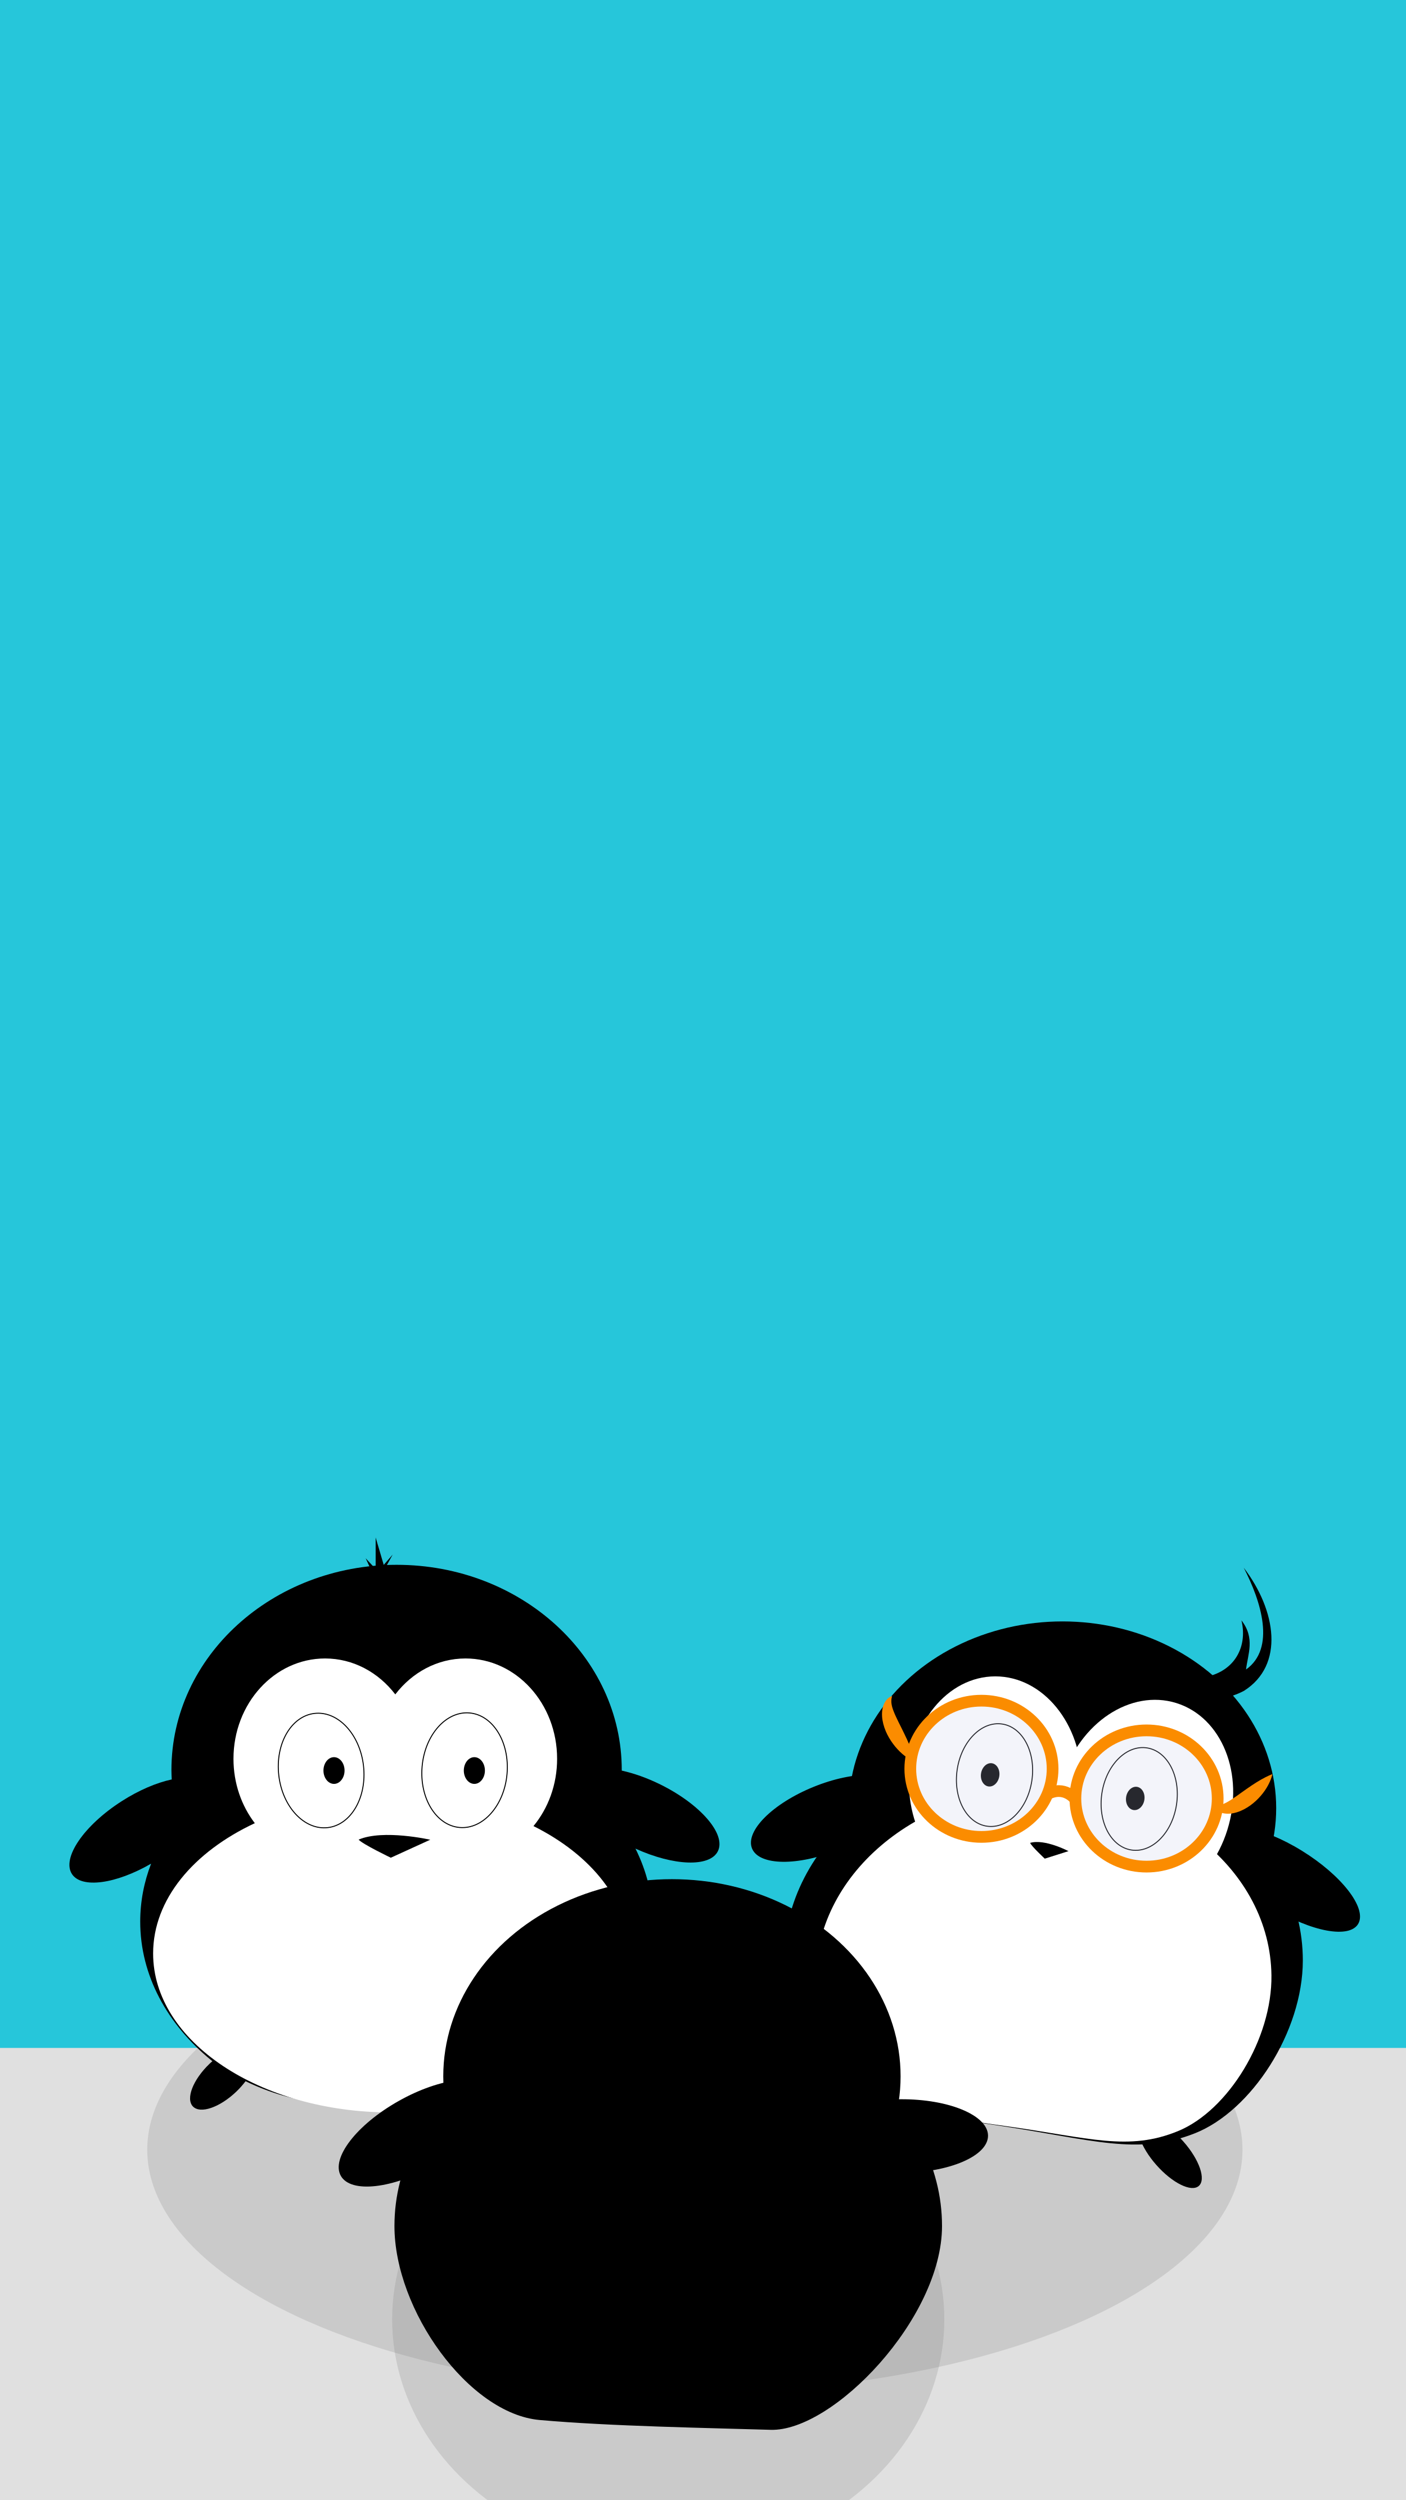 <?xml version="1.0" encoding="utf-8"?>
<!-- Generator: Adobe Illustrator 16.0.0, SVG Export Plug-In . SVG Version: 6.00 Build 0)  -->
<!DOCTYPE svg PUBLIC "-//W3C//DTD SVG 1.1//EN" "http://www.w3.org/Graphics/SVG/1.1/DTD/svg11.dtd">
<svg version="1.1" id="Calque_1" xmlns="http://www.w3.org/2000/svg" xmlns:xlink="http://www.w3.org/1999/xlink" x="0px" y="0px"
	 width="360px" height="640px" viewBox="270 163.074 360 640" enable-background="new 270 163.074 360 640" xml:space="preserve">
<rect x="270" y="163.074" width="360" height="640" fill="#333333" stroke="none"/>
<g>
	<rect x="-13.289" y="371.826" fill="#E0E0E0" width="818.535" height="847.599"/>
	<rect x="-13.5" y="-27.605" fill="#26C6DA" width="843.017" height="714.898"/>
</g>
<ellipse opacity="0.2" fill="#757575" cx="441.099" cy="756.78" rx="70.691" ry="61.179"/>
<ellipse opacity="0.2" fill="#757575" cx="447.918" cy="713.352" rx="140.215" ry="62.096"/>
<g>
	<path d="M439.069,619.847c-3.41-1.683-6.792-2.862-9.876-3.544c0.001-0.055,0.006-0.106,0.006-0.161
		c0-29.005-25.813-52.517-57.653-52.517c-31.842,0-57.653,23.512-57.653,52.517c0,0.813,0.038,1.618,0.079,2.423
		c-3.836,0.819-8.354,2.709-12.816,5.57c-9.662,6.195-15.37,14.531-12.749,18.619c2.444,3.811,11.268,2.577,20.283-2.631
		c-1.808,4.697-2.789,9.675-2.789,14.835c0,13.756,6.909,26.25,18.161,35.472c0.096,0.079,0.215,0.166,0.318,0.248
		c-0.24,0.211-0.478,0.427-0.713,0.652c-4.25,4.069-6.162,8.97-4.272,10.943s6.867,0.271,11.117-3.8
		c0.899-0.861,1.688-1.76,2.362-2.661c5.632,2.73,12.865,5.179,20.211,5.44c39.184,3.103,53.646-3.221,54.484-3.771
		c0.925-0.607,1.837-1.224,2.737-1.85c0.658,0.93,1.432,1.86,2.319,2.756c4.144,4.178,9.077,6.003,11.018,4.077
		c1.939-1.924,0.15-6.87-3.995-11.048c-0.564-0.568-1.143-1.088-1.726-1.566c11.373-9.531,19.268-20.937,19.268-34.893
		c0-6.592-1.593-12.891-4.483-18.683c9.783,4.451,19.054,4.808,21.104,0.654C455.96,632.576,449.36,624.929,439.069,619.847z"/>
	<path fill="#FFFFFF" d="M406.596,630.505c3.758-4.556,6.049-10.593,6.049-17.218c0-14.188-10.5-25.688-23.452-25.688
		c-7.223,0-13.68,3.578-17.981,9.2c-4.302-5.622-10.758-9.2-17.981-9.2c-12.952,0-23.452,11.5-23.452,25.688
		c0,6.271,2.055,12.015,5.463,16.476c-15.737,7.357-26.037,19.546-26.037,33.35c0,22.472,27.281,40.691,60.934,40.691
		s60.935-18.22,60.935-40.691C431.071,649.768,421.453,637.925,406.596,630.505z"/>
	
		<ellipse transform="matrix(0.993 -0.116 0.116 0.993 -69.308 45.199)" fill="#FFFFFF" stroke="#000000" stroke-width="0.25" stroke-miterlimit="10" cx="352.512" cy="616.287" rx="10.916" ry="14.717"/>
	
		<ellipse transform="matrix(0.996 0.087 -0.087 0.996 55.007 -31.473)" fill="#FFFFFF" stroke="#000000" stroke-width="0.25" stroke-miterlimit="10" cx="389.118" cy="616.288" rx="10.916" ry="14.717"/>
	<ellipse stroke="#FFFFFF" stroke-width="0.5" stroke-miterlimit="10" cx="355.52" cy="616.285" rx="2.951" ry="3.672"/>
	<ellipse stroke="#FFFFFF" stroke-width="0.5" stroke-miterlimit="10" cx="391.458" cy="616.285" rx="2.951" ry="3.672"/>
	<path d="M370.064,638.604l10.098-4.607c0,0-12.041-2.729-18.331-0.032C362.697,635.073,370.064,638.604,370.064,638.604z"/>
</g>
<polygon points="366.182,567.454 363.624,561.945 366.182,564.7 366.182,556.626 368.253,563.654 370.55,560.995 368.661,564.415 
	370.55,564.795 369.41,567.454 "/>
<g>
	<g>
		
			<ellipse transform="matrix(-0.926 0.378 -0.378 -0.926 1165.132 1028.285)" cx="481.75" cy="628.375" rx="20.461" ry="8.654"/>
		<path d="M486.606,691.61c1.861,2.172-0.022,6.764-4.207,10.258c-4.185,3.495-9.084,4.569-10.944,2.397
			c-1.861-2.172,0.021-6.765,4.206-10.259C479.845,690.513,484.744,689.438,486.606,691.61z"/>
		<path d="M562.166,705.915c1.909-1.66,6.766,0.734,10.846,5.348c4.082,4.614,5.842,9.7,3.933,11.359
			c-1.91,1.661-6.767-0.733-10.848-5.348C562.017,712.662,560.256,707.575,562.166,705.915z"/>
		<path d="M617.83,655.404c2.115-4.027-4.382-12.354-14.515-18.602c-10.133-6.247-20.062-8.046-22.177-4.02
			c-2.117,4.026,4.38,12.354,14.513,18.6C605.784,657.63,615.714,659.431,617.83,655.404z"/>
		<ellipse cx="542.043" cy="625.905" rx="54.72" ry="47.79"/>
		<path d="M603.582,664.905c0,18.244-13.134,38.562-27.732,44.276s-25.991,1.622-49.764-1.958
			c-22.019-3.316-46.969-6.959-49.711-21.835c-3.501-6.276-5.638-12.964-5.638-20.483c0-30.08,29.737-54.464,66.423-54.464
			S603.582,634.825,603.582,664.905z"/>
		<path fill="#FFFFFF" d="M595.547,668.693c0.208,16.297-11.098,34.593-23.854,39.86c-12.758,5.271-22.808,1.741-43.729-1.19
			c-19.374-2.717-41.329-5.692-43.907-18.951c-3.146-5.568-5.1-11.517-5.184-18.235c-0.343-26.87,25.498-48.986,57.718-49.396
			C568.808,620.37,595.205,641.821,595.547,668.693z"/>
		<ellipse fill="#FFFFFF" cx="524.848" cy="619.279" rx="22.125" ry="27.098"/>
		
			<ellipse transform="matrix(0.955 0.297 -0.297 0.955 211.262 -139.076)" fill="#FFFFFF" cx="562.806" cy="624.93" rx="22.124" ry="27.097"/>
		<path d="M570.274,592.461c0.046-0.036,0.352,0.432,0.352,0.432c-6.891-0.618-13.96-6.003-17.842-11.025
			c0.392,4.189,4.178,8.164,9.201,11.332c9.743,5.864,19.512,6.378,26.521,2.691c10.418-6.582,8.322-20.555-0.061-31.533
			c4.485,8.633,8.235,20.636,0.599,26.066c0.429-3.838,2.402-8.018-1.177-12.572c1.718,7.105-2.118,13.836-10.778,14.727
			C573.284,592.885,570.274,592.461,570.274,592.461z"/>
	</g>
	
		<ellipse transform="matrix(0.989 0.149 -0.149 0.989 98.024 -71.346)" fill="#FFFFFF" stroke="#000000" stroke-width="0.25" stroke-miterlimit="10" cx="524.389" cy="617.458" rx="9.661" ry="13.216"/>
	
		<ellipse transform="matrix(0.989 0.15 -0.15 0.989 98.738 -71.622)" stroke="#FFFFFF" stroke-width="0.5" stroke-miterlimit="10" cx="523.143" cy="617.33" rx="2.612" ry="3.25"/>
	
		<ellipse transform="matrix(0.989 0.149 -0.149 0.989 99.383 -76.82)" fill="#FFFFFF" stroke="#000000" stroke-width="0.25" stroke-miterlimit="10" cx="561.395" cy="623.591" rx="9.662" ry="13.216"/>
	
		<ellipse transform="matrix(0.989 0.15 -0.15 0.989 100.21 -77.2)" stroke="#FFFFFF" stroke-width="0.5" stroke-miterlimit="10" cx="560.147" cy="623.463" rx="2.612" ry="3.249"/>
	<ellipse opacity="0.2" fill="#C5CAE9" cx="521.295" cy="615.641" rx="18.236" ry="17.453"/>
	<path d="M537.511,638.845l6.067-1.926c0,0-6.057-3.2-9.813-2.116C534.072,635.643,537.511,638.845,537.511,638.845z"/>
	
		<ellipse opacity="0.2" fill="#C5CAE9" stroke="#FDD835" stroke-miterlimit="10" cx="563.586" cy="623.59" rx="18.237" ry="17.455"/>
	
		<ellipse fill="none" stroke="#FB8C00" stroke-width="3" stroke-miterlimit="10" cx="563.566" cy="623.444" rx="18.217" ry="17.436"/>
	
		<ellipse fill="none" stroke="#FB8C00" stroke-width="3" stroke-miterlimit="10" cx="521.295" cy="615.84" rx="18.217" ry="17.435"/>
	<path fill="none" stroke="#FB8C00" stroke-width="3" stroke-miterlimit="10" d="M538.019,622.401
		c4.6-2.518,7.331,1.287,7.331,1.287"/>
	<g>
		<path fill="#FB8C00" d="M504.284,614.094c0,0-0.326-0.114-0.83-0.386c-0.509-0.267-1.197-0.69-1.938-1.282
			c-1.492-1.172-3.17-3.058-4.327-5.352c-0.572-1.146-1.014-2.395-1.223-3.654c-0.114-0.623-0.146-1.262-0.127-1.869
			c0.021-0.607,0.129-1.197,0.279-1.721c0.099-0.266,0.186-0.513,0.291-0.739c0.127-0.226,0.238-0.435,0.361-0.618
			c0.272-0.365,0.545-0.631,0.8-0.813c0.222-0.203,0.476-0.278,0.608-0.353c0.145-0.066,0.224-0.092,0.224-0.092
			s-0.017,0.084-0.049,0.241c-0.031,0.151-0.088,0.358-0.106,0.622c-0.042,0.252-0.021,0.566-0.009,0.882
			c0.037,0.328,0.099,0.673,0.191,1.037c0.11,0.37,0.23,0.753,0.396,1.161c0.16,0.409,0.339,0.835,0.55,1.283
			c0.214,0.449,0.436,0.914,0.66,1.386c0.24,0.48,0.484,0.969,0.729,1.457c0.49,0.99,0.992,2.003,1.443,2.986
			s0.852,1.938,1.168,2.79c0.318,0.852,0.55,1.604,0.694,2.151C504.222,613.755,504.284,614.094,504.284,614.094z"/>
	</g>
</g>
<g>
	<path fill="#FB8C00" d="M595.776,617.211c0,0-0.056,0.336-0.234,0.869c-0.173,0.539-0.468,1.275-0.919,2.091
		c-0.889,1.637-2.435,3.572-4.493,5.053c-1.031,0.73-2.175,1.362-3.399,1.738c-0.613,0.187-1.228,0.323-1.853,0.359
		c-0.611,0.053-1.228-0.007-1.771-0.123c-0.276-0.081-0.535-0.161-0.77-0.258c-0.234-0.125-0.449-0.229-0.635-0.355
		c-0.181-0.146-0.344-0.271-0.479-0.404c-0.129-0.142-0.231-0.284-0.323-0.403c-0.197-0.222-0.257-0.48-0.328-0.61
		c-0.06-0.145-0.082-0.223-0.082-0.223s0.082,0.018,0.236,0.052c0.15,0.03,0.35,0.097,0.608,0.115
		c0.246,0.044,0.55,0.026,0.849,0.005c0.309-0.043,0.625-0.12,0.951-0.236c1.293-0.492,2.914-1.639,4.667-2.907
		c0.445-0.299,0.878-0.633,1.326-0.938c0.442-0.314,0.887-0.622,1.329-0.913c0.878-0.59,1.739-1.126,2.517-1.564
		c0.775-0.439,1.47-0.78,1.979-1.005C595.456,617.324,595.776,617.211,595.776,617.211z"/>
</g>
<ellipse transform="matrix(0.871 -0.491 0.491 0.871 -299.679 276.272)" cx="376.695" cy="709.281" rx="22.284" ry="9.426"/>
<ellipse transform="matrix(1 -0.005 0.005 1 -3.447 2.443)" cx="500.593" cy="709.913" rx="22.284" ry="9.427"/>
<ellipse cx="442.044" cy="694.555" rx="58.548" ry="50.462"/>
<path d="M511.2,732.884c0,23.618-27.946,52.65-43.887,52.161c-15.941-0.489-40.959-0.896-59.146-2.514
	c-18.186-1.617-37.171-28.143-37.171-49.647c0-31.052,31.386-56.225,70.103-56.225S511.2,701.832,511.2,732.884z"/>
</svg>
